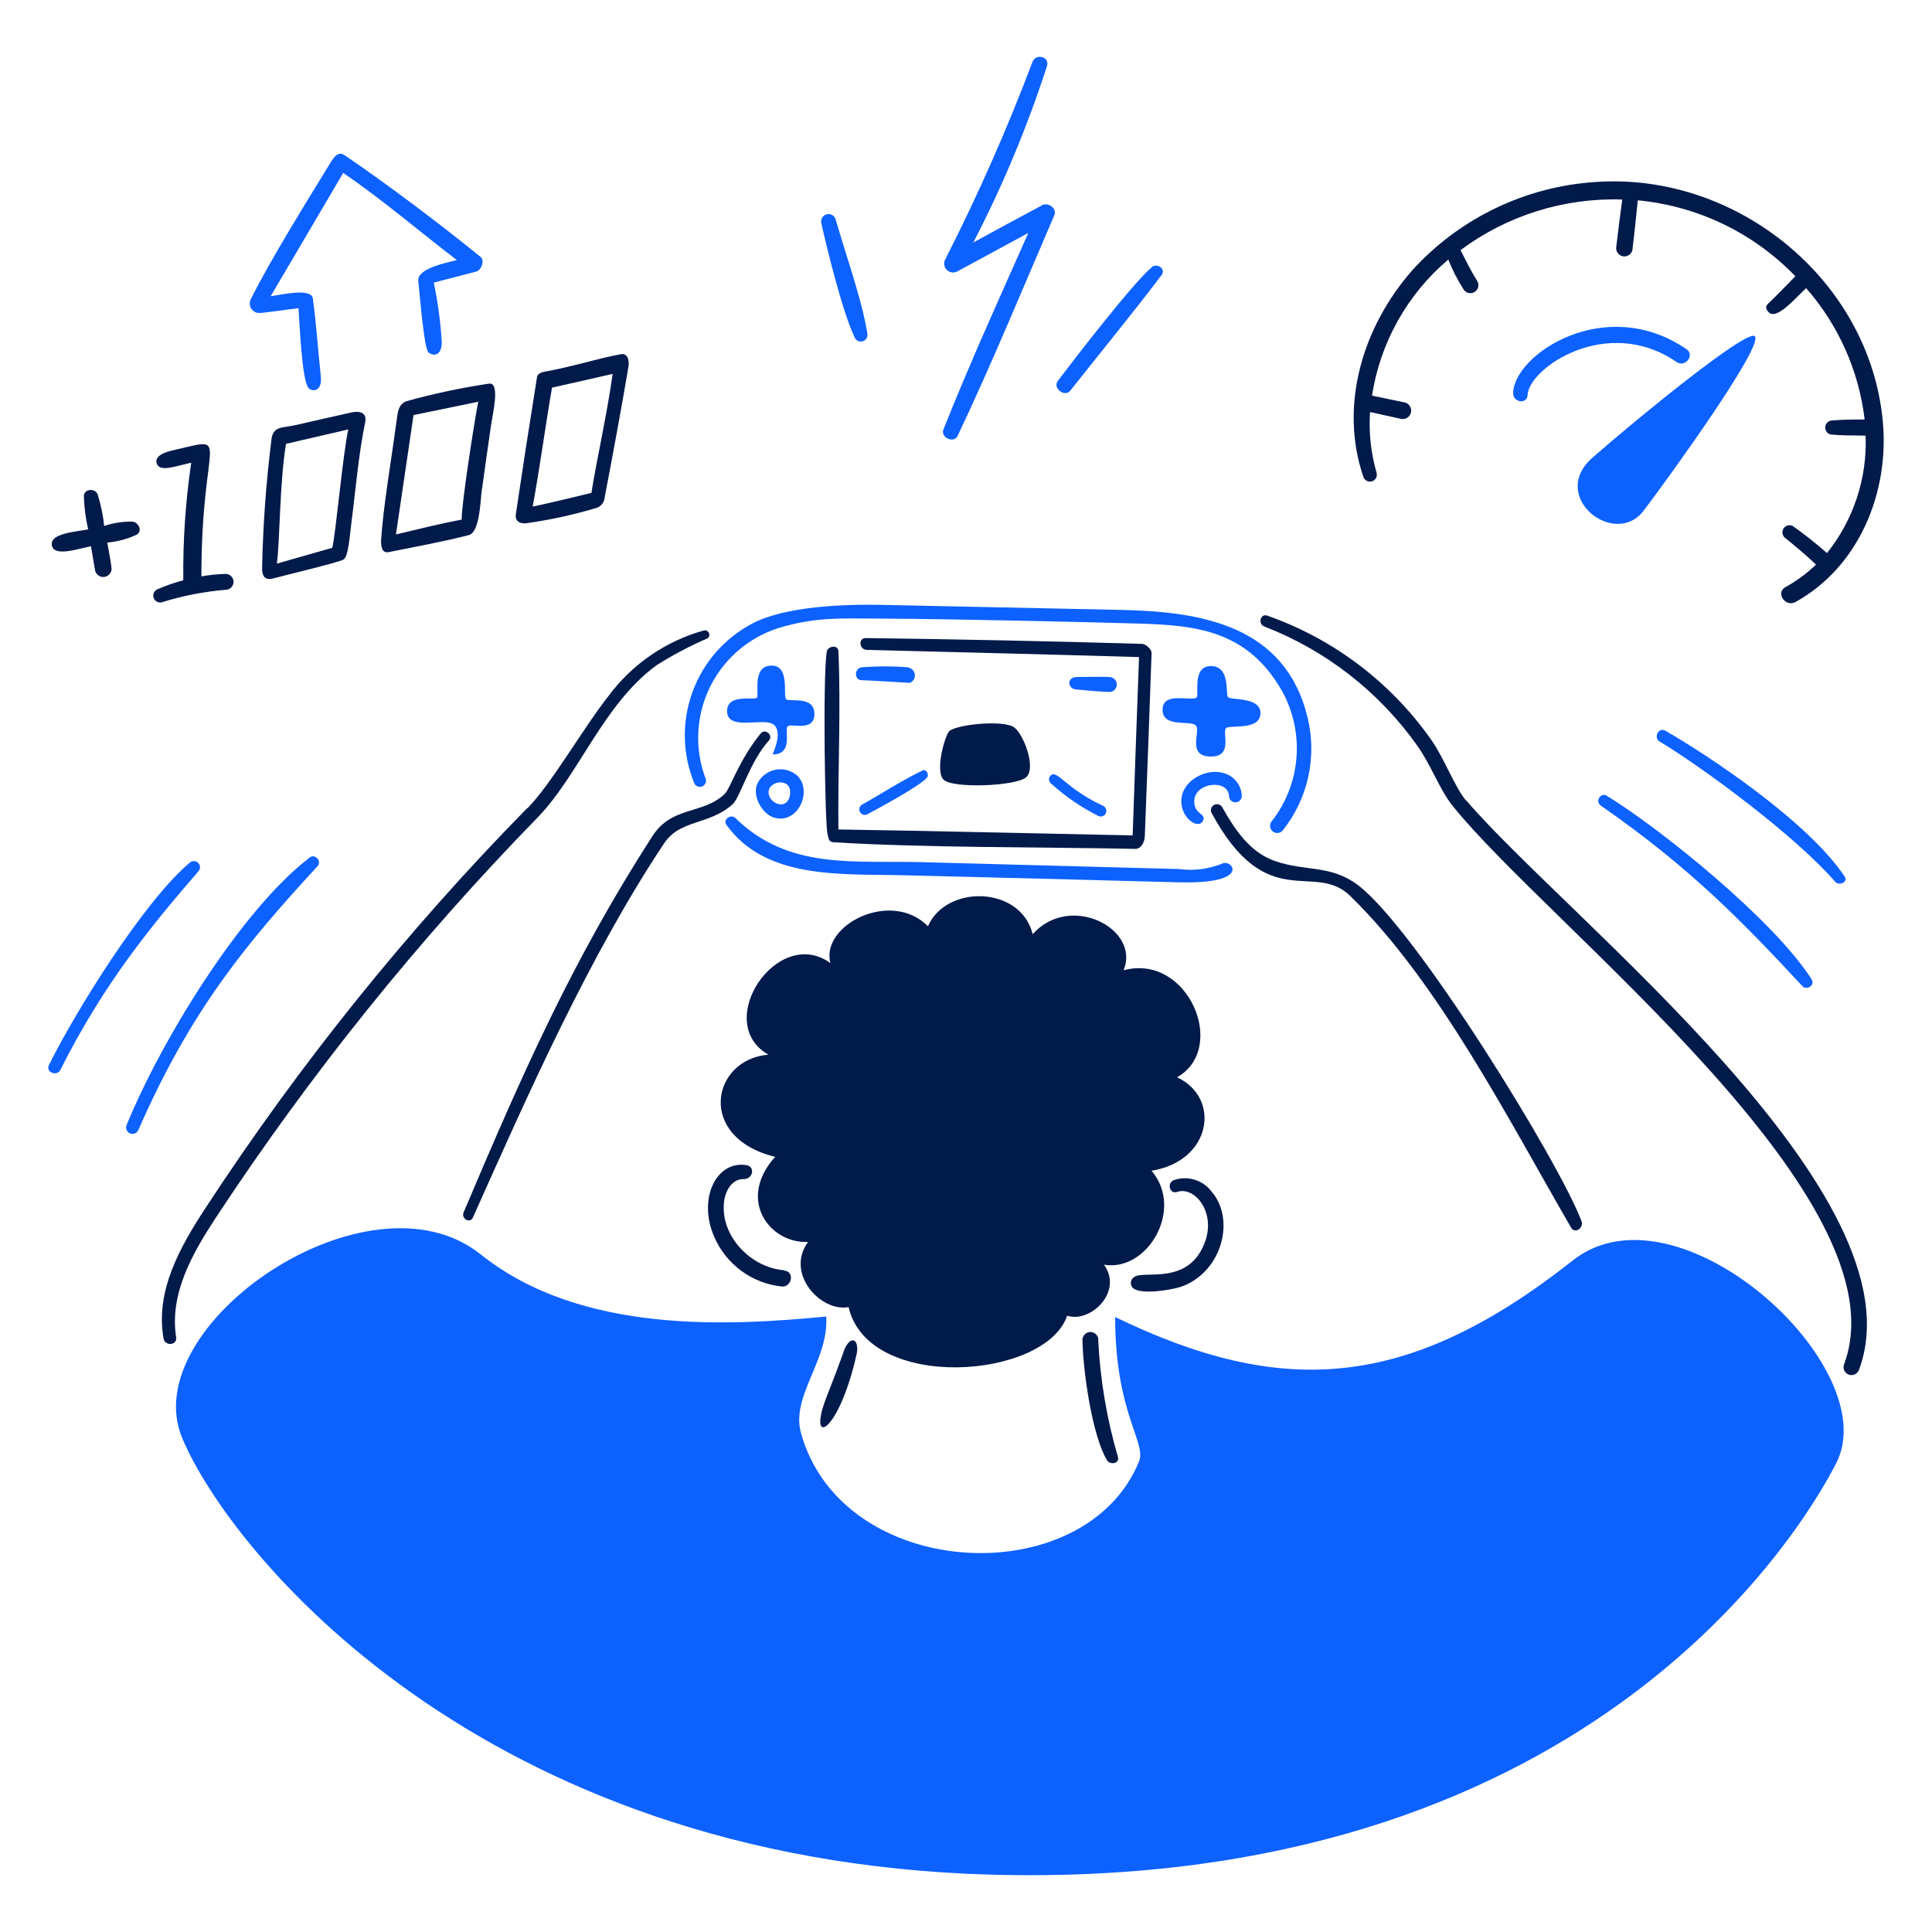 <svg width="120" height="120" viewBox="0 0 120 120" fill="none" xmlns="http://www.w3.org/2000/svg">
<path d="M75.922 53.636C75.068 53.985 74.136 54.102 73.222 53.977C67.931 53.839 62.641 53.697 57.352 53.553C53.009 53.433 48.981 54.045 45.677 50.81C45.401 50.539 44.879 50.899 45.12 51.23C47.544 54.636 52.301 54.272 55.984 54.36C61.729 54.501 67.474 54.648 73.219 54.803C77.833 54.922 76.5 53.326 75.922 53.636ZM81.211 44.542C81.51 45.754 81.527 47.019 81.261 48.239C80.994 49.459 80.451 50.601 79.674 51.578C79.637 51.623 79.591 51.66 79.54 51.688C79.488 51.715 79.432 51.732 79.374 51.737C79.315 51.743 79.257 51.737 79.201 51.72C79.145 51.703 79.094 51.675 79.049 51.638C79.004 51.6 78.966 51.555 78.939 51.503C78.912 51.452 78.895 51.395 78.889 51.337C78.884 51.279 78.89 51.22 78.907 51.164C78.924 51.109 78.952 51.057 78.989 51.012C79.878 49.875 80.412 48.502 80.526 47.063C80.64 45.624 80.328 44.184 79.63 42.922C77.296 38.815 73.721 38.805 69.67 38.702C67.67 38.647 59.732 38.45 54.631 38.421C52.327 38.421 50.864 38.312 48.678 38.914C47.713 39.171 46.813 39.628 46.035 40.254C45.257 40.88 44.619 41.662 44.161 42.55C43.703 43.437 43.436 44.411 43.377 45.408C43.318 46.405 43.468 47.403 43.818 48.338C43.859 48.431 43.862 48.535 43.826 48.629C43.79 48.724 43.718 48.8 43.626 48.841C43.534 48.882 43.429 48.885 43.335 48.849C43.24 48.813 43.164 48.741 43.123 48.649C42.383 46.846 42.341 44.832 43.004 43C43.667 41.167 44.989 39.648 46.711 38.736C48.78 37.643 52.471 37.525 54.738 37.569L69.722 37.884C74.607 37.997 79.817 38.837 81.211 44.542Z" fill="#0D61FF"/>
<path d="M70.352 51.889C64.597 51.769 57.697 51.608 52.074 51.519C52.034 47.949 52.236 43.946 52.074 40.459C52.074 40.026 51.409 40.11 51.35 40.489C51.099 42.07 51.242 51.293 51.399 51.785C51.464 52.007 51.434 52.277 51.744 52.312C57.476 52.666 64.838 52.607 70.529 52.726C70.835 52.726 71.086 52.376 71.106 51.938C71.254 48.146 71.394 44.353 71.526 40.558C71.526 40.307 71.151 39.997 70.935 39.992C65.215 39.824 59.495 39.704 53.775 39.632C53.282 39.632 53.371 40.355 53.839 40.365C59.471 40.508 65.11 40.646 70.748 40.813C70.613 44.507 70.475 48.196 70.352 51.889Z" fill="#001A4A"/>
<path d="M66.896 42.05C66.231 42.05 66.305 42.774 66.827 42.823C67.511 42.887 68.235 42.956 68.92 42.98C69.04 42.976 69.153 42.925 69.236 42.839C69.32 42.753 69.366 42.637 69.366 42.517C69.366 42.397 69.32 42.282 69.236 42.196C69.153 42.109 69.04 42.059 68.92 42.054C68.774 42.019 67.283 42.05 66.896 42.05ZM56.408 41.444C55.446 41.371 54.479 41.371 53.517 41.444C53.074 41.498 53.024 42.232 53.517 42.247C53.803 42.247 56.471 42.414 56.501 42.414C56.604 42.377 56.691 42.306 56.749 42.214C56.808 42.121 56.833 42.012 56.823 41.903C56.812 41.794 56.765 41.692 56.69 41.613C56.615 41.533 56.516 41.481 56.408 41.464V41.444ZM57.323 47.846C56.012 48.474 54.788 49.279 53.522 49.988C53.447 50.04 53.395 50.12 53.379 50.21C53.363 50.3 53.383 50.393 53.436 50.468C53.488 50.543 53.568 50.594 53.658 50.611C53.748 50.627 53.841 50.606 53.916 50.554C54.409 50.288 57.323 48.732 57.604 48.254C57.712 48.067 57.504 47.76 57.323 47.846ZM68.506 50.047C66.128 48.949 65.626 47.698 65.221 48.205C65.17 48.273 65.147 48.358 65.158 48.442C65.168 48.527 65.21 48.604 65.275 48.658C66.163 49.466 67.157 50.148 68.23 50.687C68.315 50.724 68.41 50.725 68.496 50.691C68.582 50.658 68.651 50.591 68.688 50.507C68.724 50.421 68.725 50.325 68.691 50.239C68.657 50.153 68.59 50.084 68.506 50.047Z" fill="#0D61FF"/>
<path d="M76.38 48.176C75.145 47.46 73.155 48.496 73.392 50.012C73.529 50.933 74.445 51.49 74.712 50.997C74.979 50.504 74.121 50.618 74.18 49.707C74.249 48.584 76.308 48.368 76.34 49.471C76.348 49.573 76.395 49.669 76.473 49.738C76.55 49.806 76.651 49.841 76.754 49.836C76.857 49.831 76.954 49.786 77.024 49.71C77.094 49.634 77.132 49.534 77.129 49.431C77.121 49.175 77.048 48.926 76.917 48.706C76.786 48.487 76.601 48.304 76.38 48.176Z" fill="#0D61FF"/>
<path d="M49.568 48.22C49.389 48.05 49.173 47.923 48.937 47.85C48.7 47.778 48.451 47.761 48.207 47.802C47.963 47.843 47.732 47.94 47.533 48.085C47.333 48.231 47.17 48.421 47.056 48.64C46.672 49.42 47.351 50.576 48.09 50.788C49.523 51.204 50.468 49.229 49.568 48.22ZM49.08 49.323C48.942 50.308 47.992 49.988 47.79 49.461C47.411 48.501 49.23 48.185 49.065 49.323H49.08Z" fill="#0D61FF"/>
<path d="M48.716 78.9C46.594 78.728 44.777 76.763 44.963 74.734C45.013 74.065 45.417 73.203 46.214 73.234C46.766 73.234 46.928 72.454 46.352 72.368C44.505 72.078 43.329 74.427 44.353 76.8C44.713 77.646 45.293 78.379 46.033 78.926C46.772 79.472 47.644 79.811 48.558 79.907C49.198 79.956 49.361 78.967 48.716 78.922V78.9ZM68.22 83.16C68.211 83.096 68.189 83.033 68.155 82.977C68.122 82.921 68.078 82.872 68.025 82.833C67.973 82.794 67.913 82.765 67.85 82.749C67.787 82.733 67.721 82.73 67.656 82.739C67.592 82.749 67.529 82.771 67.473 82.804C67.417 82.837 67.368 82.882 67.329 82.934C67.29 82.986 67.262 83.046 67.246 83.109C67.23 83.172 67.226 83.238 67.235 83.303C67.265 85.031 67.806 89.094 68.751 90.689C68.949 91.014 69.554 90.911 69.436 90.492C68.737 88.11 68.326 85.652 68.21 83.172L68.22 83.16ZM52.403 83.958C52.069 84.883 51.719 85.809 51.355 86.725C50.084 89.965 52.094 89.148 53.221 84.041C53.368 83.131 52.787 82.884 52.393 83.958H52.403ZM75.323 74.11C75.067 73.724 74.689 73.436 74.251 73.289C73.812 73.143 73.337 73.147 72.901 73.302C72.461 73.494 72.649 74.193 73.121 74.031C74.195 73.662 75.581 75.31 74.806 77.241C73.762 79.881 71.004 78.867 70.438 79.324C70.383 79.36 70.337 79.407 70.303 79.463C70.269 79.519 70.247 79.582 70.241 79.647C70.234 79.712 70.242 79.778 70.264 79.84C70.286 79.902 70.322 79.957 70.369 80.004C70.861 80.432 72.698 80.131 73.323 79.934C75.796 79.102 76.761 75.915 75.323 74.09V74.11Z" fill="#001A4A"/>
<path d="M91.073 49.74C90.37 48.922 89.719 47.12 88.887 45.938C86.379 42.374 82.821 39.681 78.709 38.237C78.281 38.089 78.118 38.754 78.529 38.912C82.347 40.391 85.647 42.959 88.018 46.298C88.899 47.539 89.402 49.021 90.219 50.045C96.162 57.461 118.395 74.459 114.539 84.736C114.492 84.858 114.494 84.994 114.547 85.114C114.6 85.234 114.698 85.328 114.82 85.376C114.942 85.424 115.078 85.421 115.198 85.368C115.318 85.316 115.413 85.218 115.46 85.096C119.532 74.223 97.413 57.116 91.075 49.72L91.073 49.74ZM32.747 50.193C25.291 57.791 18.601 66.106 12.775 75.015C11.209 77.415 9.628 80.161 10.16 83.14C10.248 83.632 11.021 83.564 10.94 83.061C10.511 80.353 11.969 77.822 13.4 75.641C19.259 66.733 25.954 58.406 33.396 50.771C35.953 48.141 37.476 43.729 40.783 41.317C41.793 40.678 42.852 40.12 43.949 39.647C43.998 39.609 44.034 39.557 44.049 39.497C44.065 39.438 44.06 39.374 44.036 39.318C44.011 39.261 43.969 39.214 43.914 39.185C43.86 39.155 43.798 39.145 43.737 39.155C41.358 39.811 39.267 41.245 37.797 43.227C36.241 45.197 34.252 48.687 32.765 50.2L32.747 50.193ZM47.243 45.559C47.524 45.215 48.041 45.668 47.765 45.983C46.525 47.376 45.978 49.543 45.496 49.961C44.018 51.271 42.25 50.882 41.251 52.379C36.578 59.396 32.767 68.033 29.371 75.626C29.191 76.02 28.632 75.69 28.795 75.305C32.389 66.822 35.482 59.765 40.504 51.961C41.74 50.026 43.624 50.626 45.015 49.312C45.353 48.993 45.88 47.236 47.243 45.561V45.559ZM79.2 53.484C81.115 54.144 82.647 53.705 84.326 54.961C87.921 57.655 96.897 72.25 98.237 75.869C98.38 76.253 97.823 76.657 97.592 76.263C93.653 69.473 89.348 60.998 83.868 55.651C81.618 53.45 78.708 56.872 75.256 50.5C75.233 50.456 75.219 50.409 75.214 50.36C75.21 50.31 75.215 50.261 75.229 50.214C75.244 50.167 75.268 50.123 75.299 50.085C75.331 50.047 75.37 50.016 75.413 49.993C75.457 49.97 75.505 49.956 75.554 49.951C75.603 49.947 75.653 49.952 75.7 49.966C75.747 49.981 75.791 50.005 75.829 50.036C75.867 50.068 75.898 50.107 75.921 50.15C76.7 51.529 77.634 52.945 79.2 53.484Z" fill="#001A4A"/>
<path d="M19.235 53.262C14.896 56.589 9.953 64.76 7.87 69.862C7.825 69.957 7.821 70.066 7.857 70.165C7.893 70.264 7.967 70.345 8.062 70.389C8.158 70.433 8.267 70.438 8.366 70.402C8.465 70.366 8.545 70.292 8.59 70.196C11.899 62.618 15.415 58.492 19.728 53.794C19.998 53.498 19.578 52.999 19.235 53.262ZM114.586 54.462C112.301 51.01 106.072 46.898 103.438 45.386C103.015 45.146 102.675 45.81 103.088 46.061C105.94 47.785 111.563 51.97 113.981 54.761C114.242 55.061 114.793 54.761 114.591 54.481L114.586 54.462ZM112.523 60.829C112.76 61.198 112.218 61.538 111.952 61.252C108.347 57.377 105.034 53.92 99.43 50.04C99.05 49.779 99.43 49.183 99.804 49.429C103.128 51.465 110.146 57.112 112.523 60.826V60.829ZM11.799 53.572C11.871 53.511 11.963 53.48 12.057 53.483C12.151 53.487 12.241 53.525 12.308 53.591C12.376 53.657 12.416 53.745 12.422 53.839C12.428 53.933 12.398 54.026 12.339 54.1C9.483 57.409 6.494 60.993 3.751 66.449C3.53 66.887 2.816 66.592 3.042 66.144C4.748 62.712 8.968 55.941 11.799 53.572Z" fill="#0D61FF"/>
<path d="M64.709 12.761C63.286 13.514 61.873 14.287 60.455 15.061C62.279 11.541 63.81 7.876 65.03 4.104C65.21 3.523 64.35 3.292 64.133 3.838C62.553 8.021 60.745 12.114 58.717 16.099C58.658 16.202 58.635 16.321 58.649 16.438C58.663 16.555 58.714 16.665 58.795 16.751C58.876 16.837 58.983 16.894 59.099 16.916C59.215 16.937 59.335 16.92 59.441 16.868L63.872 14.468C62.072 18.52 60.229 22.573 58.598 26.675C58.397 27.167 59.243 27.571 59.48 27.074C61.612 22.574 63.513 17.949 65.483 13.375C65.674 12.926 65.089 12.547 64.709 12.749V12.761ZM51.907 13.637C51.876 13.524 51.803 13.426 51.702 13.364C51.601 13.303 51.481 13.283 51.366 13.307C51.25 13.332 51.149 13.4 51.082 13.497C51.015 13.594 50.988 13.713 51.007 13.829C51.401 15.607 52.356 19.469 53.107 21.004C53.155 21.089 53.231 21.154 53.323 21.189C53.414 21.223 53.515 21.223 53.607 21.19C53.699 21.157 53.776 21.093 53.825 21.008C53.874 20.924 53.892 20.824 53.875 20.728C53.542 18.62 52.525 15.803 51.907 13.637ZM71.53 16.592C71.86 16.321 72.436 16.69 72.15 17.084C70.308 19.512 68.37 21.871 66.482 24.259C66.133 24.702 65.369 24.111 65.699 23.663C66.625 22.437 70.367 17.572 71.544 16.597L71.53 16.592Z" fill="#0D61FF"/>
<path d="M13.985 35.649C13.49 35.661 12.996 35.712 12.509 35.801C12.509 27.127 14.421 27.123 10.982 27.913C10.612 27.997 9.554 28.198 9.731 28.775C9.909 29.352 10.883 28.955 11.878 28.74C11.522 31.157 11.357 33.599 11.385 36.043C10.834 36.189 10.294 36.377 9.77 36.604C9.674 36.648 9.597 36.726 9.555 36.823C9.512 36.92 9.508 37.029 9.541 37.13C9.575 37.23 9.645 37.315 9.737 37.367C9.829 37.419 9.938 37.435 10.041 37.411C11.341 37.004 12.682 36.742 14.039 36.631C14.104 36.628 14.167 36.611 14.226 36.584C14.284 36.556 14.336 36.516 14.379 36.468C14.423 36.42 14.456 36.364 14.477 36.303C14.499 36.242 14.508 36.177 14.504 36.112C14.501 36.048 14.485 35.984 14.457 35.926C14.429 35.868 14.389 35.816 14.341 35.772C14.293 35.729 14.237 35.696 14.176 35.674C14.115 35.653 14.05 35.644 13.985 35.647V35.649Z" fill="#001A4A"/>
<path d="M8.259 32.404L8.249 32.4C7.645 32.386 7.043 32.477 6.471 32.67C6.402 32.002 6.265 31.342 6.062 30.701C5.905 30.312 5.225 30.347 5.21 30.805C5.228 31.504 5.318 32.199 5.477 32.88C4.61 33.042 3.103 33.136 3.221 33.864C3.34 34.592 4.748 34.12 5.649 33.924C5.729 34.416 5.813 34.909 5.9 35.401C5.921 35.537 5.996 35.659 6.107 35.739C6.219 35.82 6.357 35.853 6.493 35.832C6.629 35.81 6.751 35.736 6.832 35.624C6.912 35.513 6.946 35.374 6.924 35.239C6.856 34.722 6.752 34.209 6.663 33.698C7.3 33.645 7.922 33.478 8.5 33.205C8.86 32.975 8.609 32.46 8.259 32.404Z" fill="#001A4A"/>
<path d="M30.393 23.826C28.64 24.086 26.906 24.456 25.2 24.934C24.708 25.165 24.708 25.658 24.634 26.12C24.309 28.581 23.807 31.419 23.669 33.566C23.669 33.92 23.698 34.383 24.161 34.289C25.816 33.95 27.485 33.655 29.12 33.236C29.794 33.064 29.84 31.119 29.9 30.651C30.092 29.242 30.294 27.839 30.496 26.431C30.595 25.732 31.08 23.771 30.393 23.826ZM28.68 32.27C27.311 32.532 25.952 32.87 24.593 33.196L25.685 25.781L29.705 24.953C29.482 26.037 28.635 31.5 28.68 32.27Z" fill="#001A4A"/>
<path d="M38.542 22.004C37.188 22.25 35.588 22.767 33.845 23.084C33.643 23.119 33.352 23.217 33.352 23.449C32.894 26.29 32.456 29.131 32.037 31.953C31.988 32.267 32.18 32.573 32.741 32.493C34.204 32.285 35.65 31.967 37.065 31.543C37.202 31.493 37.321 31.405 37.409 31.288C37.496 31.172 37.548 31.033 37.558 30.887C38.05 28.312 38.606 25.324 39.035 22.768C39.089 22.472 39.035 21.905 38.542 22.004ZM36.735 30.611C36.735 30.611 34.308 31.217 33.086 31.463C33.544 28.957 33.855 26.583 34.286 24.077L38.053 23.225C37.69 25.83 37.065 28.504 36.735 30.611Z" fill="#001A4A"/>
<path d="M21.785 25.628C20.633 25.884 19.484 26.144 18.338 26.409C17.521 26.588 16.958 26.458 16.861 27.3C16.528 29.948 16.334 32.612 16.28 35.28C16.27 35.827 16.497 36.06 16.975 35.926C17.309 35.827 21.012 34.941 21.332 34.758C21.653 34.576 21.736 33.118 21.825 32.478C22.096 30.395 22.258 28.287 22.682 26.224C22.81 25.588 22.292 25.51 21.785 25.628ZM20.64 34.024L17.194 35.008C17.381 33.822 17.361 29.961 17.765 27.568L21.635 26.672C21.312 28.053 20.855 33.157 20.64 34.024Z" fill="#001A4A"/>
<path d="M16.812 18.399L21.317 10.74C23.777 12.42 26.069 14.389 28.379 16.157C27.887 16.285 25.887 16.649 25.979 17.447C26.048 18.009 26.329 21.628 26.605 21.879C26.881 22.131 27.457 22.15 27.437 21.214C27.361 19.984 27.197 18.761 26.944 17.554L29.574 16.87C29.899 16.786 30.125 16.185 29.849 15.959C27.389 13.95 24.059 11.448 21.434 9.659C21.163 9.479 20.912 9.472 20.563 10.048C19.085 12.456 16.805 16.125 15.583 18.571C15.546 18.64 15.523 18.714 15.515 18.791C15.507 18.869 15.515 18.946 15.537 19.021C15.559 19.095 15.596 19.164 15.645 19.224C15.694 19.284 15.754 19.334 15.823 19.37C16.07 19.504 16.123 19.453 18.539 19.138C18.604 19.887 18.736 23.732 19.189 24.131C19.391 24.311 20.036 24.371 19.923 23.343C19.751 21.738 19.647 20.123 19.43 18.527C19.313 17.852 17.34 18.335 16.812 18.399Z" fill="#0D61FF"/>
<path d="M116.945 26.179C116.126 17.365 107.85 10.693 99.12 11.303C94.762 11.58 90.683 13.538 87.74 16.764C84.672 20.24 83.146 25.134 84.686 29.635C84.726 29.74 84.805 29.826 84.906 29.874C85.007 29.922 85.124 29.928 85.23 29.891C85.336 29.855 85.423 29.778 85.474 29.678C85.524 29.577 85.533 29.461 85.499 29.355C85.147 28.134 85.01 26.86 85.096 25.593L87.001 26.012C87.136 26.046 87.278 26.025 87.397 25.954C87.516 25.883 87.602 25.768 87.636 25.633C87.67 25.499 87.649 25.356 87.578 25.237C87.507 25.118 87.391 25.032 87.257 24.998L85.217 24.575C85.727 21.278 87.41 18.275 89.957 16.12C90.207 16.757 90.519 17.369 90.887 17.947C90.919 18.005 90.962 18.057 91.013 18.099C91.065 18.141 91.124 18.172 91.188 18.191C91.252 18.209 91.319 18.215 91.385 18.207C91.451 18.199 91.515 18.178 91.573 18.145C91.631 18.113 91.682 18.069 91.722 18.016C91.763 17.963 91.793 17.903 91.809 17.838C91.826 17.774 91.83 17.707 91.821 17.641C91.811 17.575 91.789 17.512 91.754 17.455C91.366 16.834 91.045 16.184 90.715 15.535C93.612 13.381 97.153 12.273 100.761 12.393C100.633 13.378 100.495 14.392 100.381 15.397C100.379 15.465 100.39 15.534 100.415 15.598C100.44 15.662 100.477 15.721 100.525 15.77C100.573 15.82 100.63 15.859 100.693 15.886C100.756 15.913 100.825 15.927 100.893 15.927C100.962 15.927 101.03 15.913 101.093 15.886C101.157 15.859 101.214 15.82 101.262 15.77C101.31 15.721 101.347 15.662 101.372 15.598C101.396 15.534 101.408 15.465 101.405 15.397C101.528 14.412 101.623 13.427 101.726 12.442C105.448 12.793 108.921 14.467 111.514 17.16C110.992 17.687 110.479 18.224 109.948 18.741C109.79 18.893 109.528 19.046 109.859 19.396C110.351 19.888 111.455 18.578 112.183 17.896C114.19 20.186 115.457 23.031 115.817 26.056C115.113 26.056 114.404 26.056 113.71 26.125C113.615 26.147 113.53 26.2 113.468 26.276C113.406 26.352 113.371 26.446 113.368 26.543C113.365 26.641 113.395 26.737 113.452 26.816C113.509 26.896 113.591 26.954 113.685 26.982C114.414 27.065 115.162 27.035 115.876 27.06C115.98 29.701 115.128 32.29 113.476 34.353C112.798 33.754 112.088 33.191 111.349 32.669C111.256 32.623 111.15 32.611 111.049 32.635C110.948 32.659 110.859 32.718 110.797 32.801C110.735 32.884 110.704 32.986 110.709 33.09C110.715 33.193 110.757 33.292 110.827 33.368C111.502 33.914 112.172 34.476 112.797 35.067C112.226 35.617 111.585 36.088 110.891 36.471C110.266 36.82 110.891 37.736 111.521 37.391C115.487 35.191 117.353 30.567 116.945 26.179Z" fill="#001A4A"/>
<path d="M104.753 21.688C99.704 18.236 94.008 22.023 93.983 24.431C93.983 25.003 94.855 25.126 94.88 24.54C94.949 22.87 99.804 19.517 104.137 22.486C104.674 22.851 105.285 22.052 104.753 21.688Z" fill="#0D61FF"/>
<path d="M50.193 77.135C47.864 77.268 45.717 74.56 48.145 71.855C43.22 70.644 44.205 65.788 47.725 65.508C44.224 63.504 48.296 57.437 51.58 59.82C50.941 57.486 55.328 55.2 57.637 57.531C58.777 54.921 63.397 55.015 64.142 58.023C66.476 55.413 70.859 57.698 69.785 60.264C73.798 59.19 76.295 65.119 73.109 66.911C75.852 68.191 75.266 72.111 71.524 72.716C73.567 75.1 71.277 79.016 68.569 78.552C69.78 80.212 67.756 82.191 66.284 81.722C64.93 85.687 53.92 86.484 52.708 81.186C50.986 81.513 48.75 79.105 50.193 77.135Z" fill="#001A4A"/>
<path d="M108.988 20.88C109.612 21.381 103.891 29.34 102.094 31.713C100.297 34.086 96.151 30.841 98.918 28.419C101.685 25.997 108.455 20.455 108.988 20.88Z" fill="#0D61FF"/>
<path d="M58.988 45.383C59.606 44.966 62.434 44.704 63.025 45.203C63.616 45.703 64.355 47.695 63.749 48.266C63.144 48.837 59.129 48.995 58.594 48.414C58.058 47.833 58.725 45.561 58.988 45.383Z" fill="#001A4A"/>
<path d="M74.311 43.34C74.524 43.248 73.987 41.371 75.211 41.371C76.436 41.371 76.108 43.084 76.27 43.296C76.433 43.508 78.323 43.261 78.289 44.316C78.254 45.371 76.507 45.02 76.177 45.207C75.847 45.394 76.669 47.014 75.191 46.99C73.714 46.965 74.571 45.478 74.291 45.084C74.012 44.69 72.224 45.247 72.209 44.099C72.194 42.951 73.826 43.55 74.311 43.34Z" fill="#0D61FF"/>
<path d="M47.007 43.34C47.182 43.189 46.672 41.37 47.898 41.341C49.124 41.312 48.587 43.276 48.844 43.441C49.1 43.606 50.584 43.209 50.584 44.341C50.584 45.473 49.215 44.922 48.939 45.099C48.663 45.276 49.346 46.86 47.982 46.86C48.169 46.44 48.627 45.254 47.938 44.94C47.248 44.626 45.195 45.36 45.16 44.206C45.125 43.052 46.807 43.514 47.007 43.34Z" fill="#0D61FF"/>
<path d="M51.316 81.773C45.466 82.33 36.13 82.935 29.856 77.912C22.888 72.344 8.4 82.315 11.312 89.308C14.224 96.3 29.728 115.568 61.583 116.439C98.021 117.424 111.554 95.758 114.055 90.873C117.103 84.905 104.206 73.146 97.691 78.287C87.415 86.392 79.605 86.807 69.264 81.803C69.264 87.803 71.234 89.598 70.741 90.79C67.378 98.969 52.295 98.255 49.745 88.99C49.124 86.687 51.498 84.467 51.316 81.773Z" fill="#0D61FF"/>
</svg>
